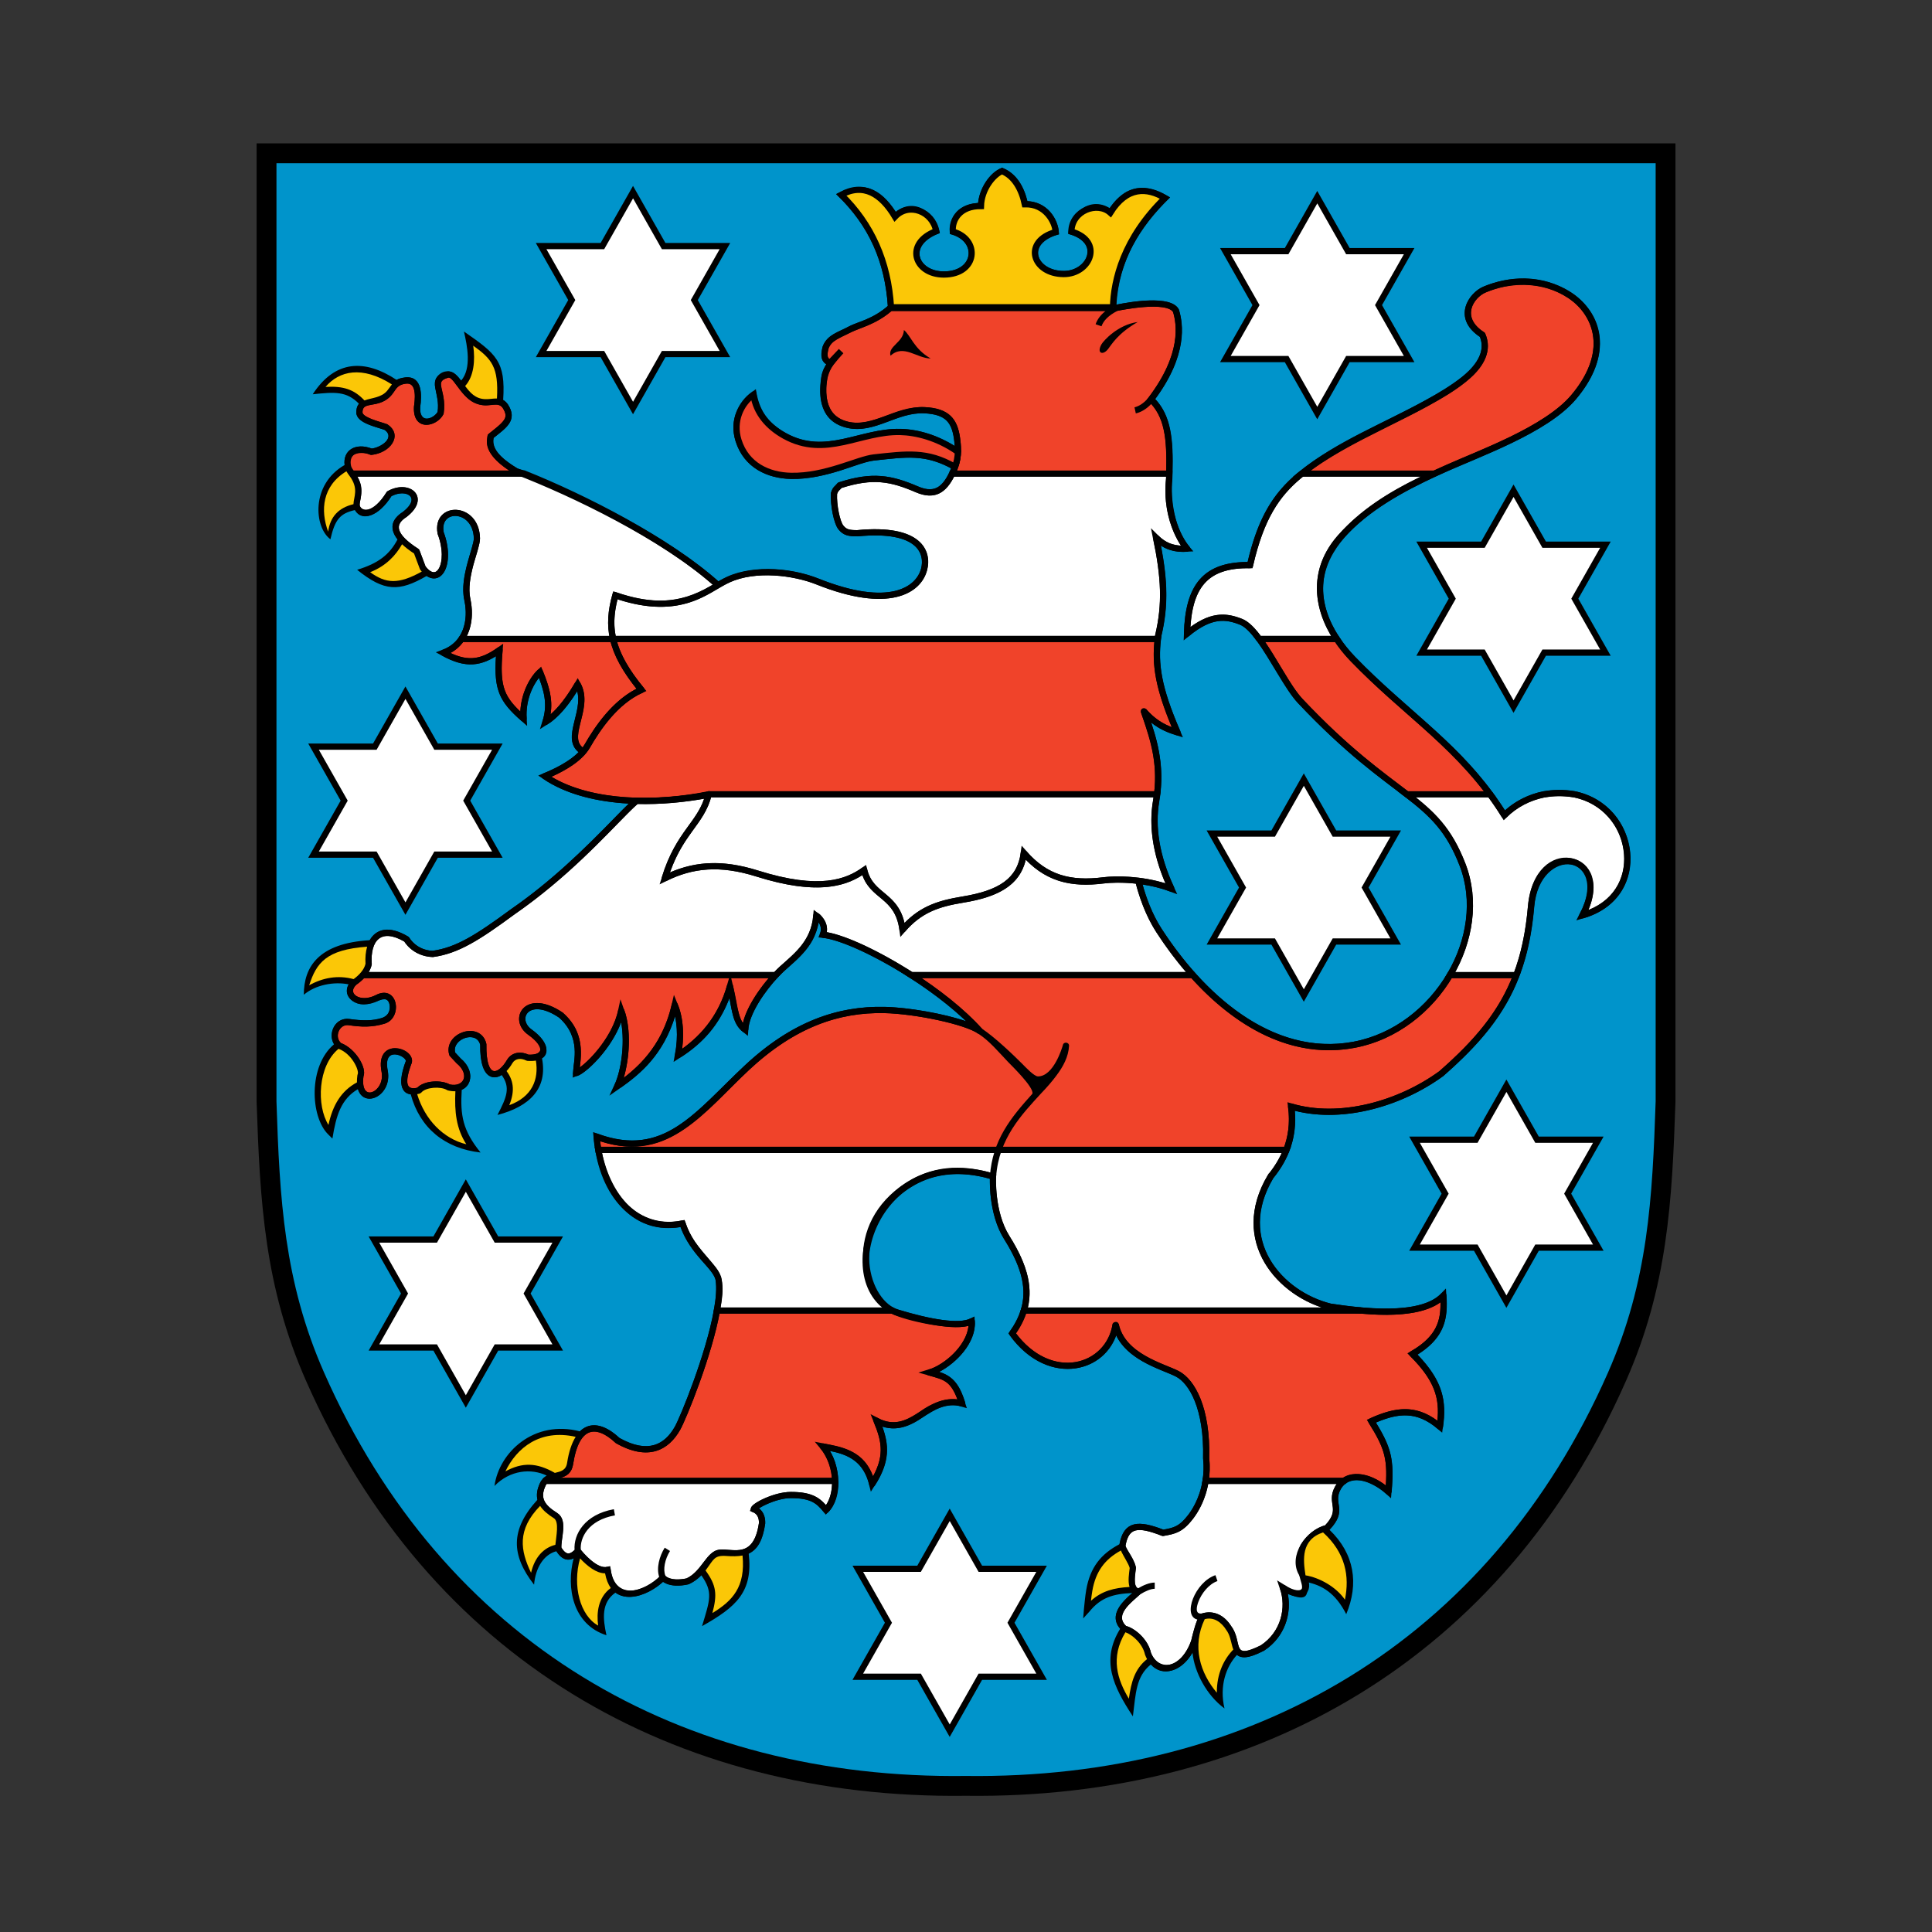 <svg width="256" height="256" viewBox="0 0 256 256" fill="none" xmlns="http://www.w3.org/2000/svg">
<rect x="0" y="0" width="256" height="256" fill="#333333" stroke="none"/>
<path d="M127.975 237.951C89.277 238.45 56.776 219.789 40.538 182.936C35.037 170.452 34.447 159.216 34.001 145.982L34 19H222.007V145.982C221.56 159.214 220.97 170.452 215.469 182.936C199.234 219.779 166.66 238.438 127.975 237.951H127.975Z" fill="black"/>
<path d="M219.383 145.916L219.382 21.629H36.633V145.941C37.055 158.786 37.605 169.763 42.943 181.877C58.723 217.687 90.226 235.809 127.96 235.322C165.695 235.809 197.286 217.687 213.066 181.877C218.413 169.741 218.947 158.779 219.383 145.916Z" fill="#0094CB"/>
<path d="M46.658 62.76C46.658 62.76 46.23 62.27 46.149 61.965C45.664 60.154 47.025 58.99 49.209 59.865C51.452 59.624 52.777 57.682 51.151 56.597C50.194 56.232 47.85 55.772 47.628 54.776C47.508 52.847 49.366 53.561 50.791 52.727C52.358 51.809 51.755 50.664 53.757 50.423C55.445 50.242 55.519 52.144 55.264 53.934C55.103 56.865 57.748 55.936 58.383 54.721C58.833 51.69 56.784 50.304 59.315 49.643C60.369 49.367 61.317 52.174 62.958 52.971C64.821 53.876 65.985 52.489 66.948 53.814C68.079 55.565 66.948 56.238 65.013 57.81C64.971 58.379 64.195 59.899 68.372 62.441C68.743 62.585 69.509 62.763 69.509 62.763H46.66L46.658 62.76ZM93.884 105.256C86.845 106.668 77.798 106.658 72.183 102.854C74.181 102.036 76.749 100.7 77.814 98.857C79.175 96.497 81.536 92.955 84.987 91.411C82.871 88.838 81.704 86.71 81.236 84.662H153.412C153.035 87.966 153.394 91.032 156.007 97.042C154.553 96.588 153.084 95.982 151.558 94.227C152.446 96.788 153.924 100.425 153.32 105.257H93.885L93.884 105.256ZM172.478 62.764C178.603 57.823 188.311 54.693 193.97 50.271C197.016 47.892 197.034 45.784 196.422 44.368C192.881 42.098 194.969 39.101 196.695 38.374C199.95 37.004 204.142 36.649 207.956 39.101C211.102 41.123 213.95 46.184 208.501 52.632C204.844 56.96 195.886 60.133 191.972 61.897C191.362 62.172 190.723 62.46 190.066 62.765L172.478 62.764ZM177.115 84.661C177.721 85.581 178.44 86.473 179.26 87.322C186.068 94.376 192.154 98.028 197.451 105.255H186.422C183.074 102.675 178.595 99.584 172.264 92.862C170.616 91.113 168.717 87.209 166.845 84.661H177.115ZM81.238 84.661C81.706 86.709 82.873 88.837 84.989 91.409C81.538 92.953 79.177 96.497 77.815 98.856C77.668 99.112 77.49 99.359 77.29 99.595C74.353 97.932 78.352 93.973 76.543 90.685C75.098 93.144 73.674 94.808 72.275 95.68C73.057 93.251 72.451 91.284 71.549 89.05C70.405 90.145 69.187 92.501 69.369 95.225C66.372 92.591 65.756 91.169 66.19 86.144C63.634 87.958 61.741 88.142 58.743 86.507C59.818 86.116 60.611 85.467 61.158 84.661L81.238 84.661ZM48.057 129.198H102.784C101.077 131.017 98.851 134.138 98.732 136.449C97.346 135.365 97.489 133.866 96.73 130.697C95.525 134.943 92.996 137.819 89.833 139.851C90.315 137.308 90.134 134.943 89.411 133.181C88.071 139.054 84.563 142.02 81.777 143.962C82.873 141.635 83.415 136.944 82.319 133.918C81.476 137.97 77.59 141.76 76.326 142.2C76.406 140.756 77.485 137.306 74.338 134.52C69.791 131.433 67.832 135.072 70.215 136.764C72.758 138.572 72.513 140.326 69.911 140.151C69.068 139.726 68.069 139.79 67.547 140.634C66.177 142.996 63.959 143.462 64.037 138.39C63.42 135.786 59.206 137.274 59.926 139.67L60.769 140.574C62.832 142.261 61.918 144.661 59.443 144.084C58.502 143.496 56.265 143.569 55.499 144.506C53.135 145.108 53.256 143.12 54.173 140.695C54.415 139.355 50.169 137.91 50.966 141.959C51.57 145.254 47.149 146.897 47.759 142.516C48.164 141.692 46.841 139.234 44.974 138.571C43.684 137.524 44.538 135.183 46.264 135.436C47.902 135.677 49.266 135.725 50.846 135.243C52.761 134.659 52.353 130.988 49.989 132.218C47.445 133.542 45.275 131.674 46.962 130.154C47.293 129.93 47.7 129.601 48.055 129.196L48.057 129.198ZM72.216 196.236C73.231 195.119 75.226 195.973 75.543 193.909C76.326 188.819 78.871 188.097 81.837 190.883C85.879 193.156 88.332 191.793 89.768 189.257C90.527 187.919 93.95 179.55 94.996 173.648H118.23C118.46 173.768 118.696 173.867 118.938 173.941C123.133 175.217 127.067 175.928 128.753 175.085C128.933 178.232 125.425 181.199 123.182 181.862C125.124 182.404 126.403 182.524 127.488 185.972C125.485 185.37 123.377 186.469 122.156 187.37C120.513 188.584 118.468 189.495 116.164 188.276C117.249 190.941 117.805 193.124 115.562 196.633C114.521 192.399 111.106 192.071 109.026 191.664C110.15 193.001 110.634 194.685 110.66 196.234H72.212M180.324 173.648C184.399 174.01 189.115 173.91 191.242 171.691C191.424 174.597 191.132 177.117 187.156 179.411C190.862 183.106 191.242 185.677 190.788 189.037C187.791 186.494 185.155 186.756 181.706 188.311C183.928 191.873 184.34 193.306 183.977 197.665C181.655 195.561 179.418 195.312 178.091 196.235H159.745C159.889 195.333 159.936 194.323 159.82 193.215C159.98 186.596 157.953 183.059 156.006 182.042C154.097 181.045 148.741 179.774 147.832 175.505C146.924 181.408 139.114 183.588 134.119 176.686C134.821 175.694 135.351 174.697 135.67 173.648L180.324 173.648ZM158.041 129.196C163.942 135.794 171.379 139.946 179.417 138.438C184.862 137.417 189.428 133.784 192.129 129.196H200.926C199.005 134.243 195.747 138.088 190.97 142.265C185.41 146.315 177.53 148.531 171.082 146.625C171.375 148.876 171.071 150.764 170.453 152.366H79.271C79.175 151.805 79.101 151.222 79.049 150.618C88.129 153.945 92.39 147.62 98.968 141.476C105.109 135.741 111.08 133.695 117.18 133.829C121.313 133.919 128.034 135.32 129.854 136.629C127.528 134.021 124.16 131.389 120.738 129.197L158.041 129.196ZM126.156 62.762C126.253 62.56 126.348 62.346 126.442 62.121C126.967 60.86 127.032 59.669 126.804 58.078C126.475 55.776 125.56 54.5 122.49 54.355C118.63 54.174 115.817 57.126 112.284 56.281C108.535 55.383 109.013 51.531 109.221 50.071C109.333 49.288 109.663 48.692 110.073 48.121C110.073 48.121 109.795 47.965 109.69 47.912C109.117 47.582 109.186 46.869 109.395 46.032C109.916 44.676 111.218 44.406 112.605 43.653C113.711 43.052 115.829 42.699 117.972 40.796L147.917 40.794C147.917 40.794 154.82 39.281 155.817 41.188C156.343 42.916 156.998 47.001 152.515 52.911C154.707 55.056 155.061 57.989 154.93 62.764" fill="#F0432A"/>
<path d="M72.216 196.236C73.231 195.119 75.226 195.973 75.543 193.909C76.326 188.819 78.871 188.097 81.837 190.883C85.879 193.156 88.332 191.793 89.768 189.257C90.527 187.919 93.95 179.55 94.996 173.648H118.23C118.46 173.768 118.696 173.867 118.938 173.941C123.133 175.217 127.067 175.928 128.753 175.085C128.933 178.232 125.425 181.199 123.182 181.862C125.124 182.404 126.403 182.524 127.488 185.972C125.485 185.37 123.377 186.469 122.156 187.37C120.513 188.584 118.468 189.495 116.164 188.276C117.249 190.941 117.805 193.124 115.562 196.633C114.521 192.399 111.106 192.071 109.026 191.664C110.15 193.001 110.634 194.685 110.66 196.234H72.212M126.156 62.762C126.253 62.56 126.348 62.346 126.442 62.121C126.967 60.86 127.032 59.669 126.804 58.078C126.475 55.776 125.56 54.5 122.49 54.355C118.63 54.174 115.817 57.126 112.284 56.281C108.535 55.383 109.013 51.531 109.221 50.071C109.333 49.288 109.663 48.692 110.073 48.121C110.073 48.121 109.795 47.965 109.69 47.912C109.117 47.582 109.186 46.869 109.395 46.032C109.916 44.676 111.218 44.406 112.605 43.653C113.711 43.052 115.829 42.699 117.972 40.796L147.917 40.794C147.917 40.794 154.82 39.281 155.817 41.188C156.343 42.916 156.998 47.001 152.515 52.911C154.707 55.056 155.061 57.989 154.93 62.764M46.658 62.76C46.658 62.76 46.23 62.27 46.149 61.965C45.664 60.154 47.025 58.99 49.209 59.865C51.452 59.624 52.777 57.682 51.151 56.597C50.194 56.232 47.85 55.772 47.628 54.776C47.508 52.847 49.366 53.561 50.791 52.727C52.358 51.809 51.755 50.664 53.757 50.423C55.445 50.242 55.519 52.144 55.264 53.934C55.103 56.865 57.748 55.936 58.383 54.721C58.833 51.69 56.784 50.304 59.315 49.643C60.369 49.367 61.317 52.174 62.958 52.971C64.821 53.876 65.985 52.489 66.948 53.814C68.079 55.565 66.948 56.238 65.013 57.81C64.971 58.379 64.195 59.899 68.372 62.441C68.743 62.585 69.509 62.763 69.509 62.763H46.66L46.658 62.76ZM93.884 105.256C86.845 106.668 77.798 106.658 72.183 102.854C74.181 102.036 76.749 100.7 77.814 98.857C79.175 96.497 81.536 92.955 84.987 91.411C82.871 88.838 81.704 86.71 81.236 84.662H153.412C153.035 87.966 153.394 91.032 156.007 97.042C154.553 96.588 153.084 95.982 151.558 94.227C152.446 96.788 153.924 100.425 153.32 105.257H93.885L93.884 105.256ZM172.478 62.764C178.603 57.823 188.311 54.693 193.97 50.271C197.016 47.892 197.034 45.784 196.422 44.368C192.881 42.098 194.969 39.101 196.695 38.374C199.95 37.004 204.142 36.649 207.956 39.101C211.102 41.123 213.95 46.184 208.501 52.632C204.844 56.96 195.886 60.133 191.972 61.897C191.362 62.172 190.723 62.46 190.066 62.765L172.478 62.764ZM177.115 84.661C177.721 85.581 178.44 86.473 179.26 87.322C186.068 94.376 192.154 98.028 197.451 105.255H186.422C183.074 102.675 178.595 99.584 172.264 92.862C170.616 91.113 168.717 87.209 166.845 84.661H177.115ZM81.238 84.661C81.706 86.709 82.873 88.837 84.989 91.409C81.538 92.953 79.177 96.497 77.815 98.856C77.668 99.112 77.49 99.359 77.29 99.595C74.353 97.932 78.352 93.973 76.543 90.685C75.098 93.144 73.674 94.808 72.275 95.68C73.057 93.251 72.451 91.284 71.549 89.05C70.405 90.145 69.187 92.501 69.369 95.225C66.372 92.591 65.756 91.169 66.19 86.144C63.634 87.958 61.741 88.142 58.743 86.507C59.818 86.116 60.611 85.467 61.158 84.661L81.238 84.661ZM48.057 129.198H102.784C101.077 131.017 98.851 134.138 98.732 136.449C97.346 135.365 97.489 133.866 96.73 130.697C95.525 134.943 92.996 137.819 89.833 139.851C90.315 137.308 90.134 134.943 89.411 133.181C88.071 139.054 84.563 142.02 81.777 143.962C82.873 141.635 83.415 136.944 82.319 133.918C81.476 137.97 77.59 141.76 76.326 142.2C76.406 140.756 77.485 137.306 74.338 134.52C69.791 131.433 67.832 135.072 70.215 136.764C72.758 138.572 72.513 140.326 69.911 140.151C69.068 139.726 68.069 139.79 67.547 140.634C66.177 142.996 63.959 143.462 64.037 138.39C63.42 135.786 59.206 137.274 59.926 139.67L60.769 140.574C62.832 142.261 61.918 144.661 59.443 144.084C58.502 143.496 56.265 143.569 55.499 144.506C53.135 145.108 53.256 143.12 54.173 140.695C54.415 139.355 50.169 137.91 50.966 141.959C51.57 145.254 47.149 146.897 47.759 142.516C48.164 141.692 46.841 139.234 44.974 138.571C43.684 137.524 44.538 135.183 46.264 135.436C47.902 135.677 49.266 135.725 50.846 135.243C52.761 134.659 52.353 130.988 49.989 132.218C47.445 133.542 45.275 131.674 46.962 130.154C47.293 129.93 47.7 129.601 48.055 129.196L48.057 129.198ZM180.324 173.648C184.399 174.01 189.115 173.91 191.242 171.691C191.424 174.597 191.132 177.117 187.156 179.411C190.862 183.106 191.242 185.677 190.788 189.037C187.791 186.494 185.155 186.756 181.706 188.311C183.928 191.873 184.34 193.306 183.977 197.665C181.655 195.561 179.418 195.312 178.091 196.235H159.745C159.889 195.333 159.936 194.323 159.82 193.215C159.98 186.596 157.953 183.059 156.006 182.042C154.097 181.045 148.741 179.774 147.832 175.505C146.924 181.408 139.114 183.588 134.119 176.686C134.821 175.694 135.351 174.697 135.67 173.648L180.324 173.648ZM158.041 129.196C163.942 135.794 171.379 139.946 179.417 138.438C184.862 137.417 189.428 133.784 192.129 129.196H200.926C199.005 134.243 195.747 138.088 190.97 142.265C185.41 146.315 177.53 148.531 171.082 146.625C171.375 148.876 171.071 150.764 170.453 152.366H79.271C79.175 151.805 79.101 151.222 79.049 150.618C88.129 153.945 92.39 147.62 98.968 141.476C105.109 135.741 111.08 133.695 117.18 133.829C121.313 133.919 128.034 135.32 129.854 136.629C127.528 134.021 124.16 131.389 120.738 129.197L158.041 129.196Z" stroke="black" stroke-width="0.822"/>
<path d="M93.891 105.304C92.892 109.209 89.986 110.208 88.079 116.382C91.711 114.565 95.434 114.202 100.337 115.747C108.612 118.352 112.251 116.906 114.506 115.293C115.414 119.016 118.955 118.381 119.59 123.192C121.86 120.559 124.224 119.743 127.583 119.196C132.499 118.395 135.179 116.739 135.665 113.021C138.571 116.381 141.84 117.199 146.2 116.652C147.262 116.518 148.952 116.479 150.833 116.708C150.932 117.114 151.047 117.517 151.164 117.919C151.544 119.189 152.108 120.716 152.921 122.21C153.118 122.572 153.328 122.93 153.556 123.283C154.792 125.192 156.139 127.003 157.58 128.668L158.043 129.193H120.738L119.904 128.667C115.58 125.994 111.293 124.081 109.03 123.856C109.633 122.349 108.174 121.312 108.174 121.312C107.877 125.078 105.144 126.99 103.583 128.409L103.581 128.408L103.301 128.671C103.137 128.83 102.965 129.006 102.785 129.197H48.058C48.202 129.033 48.336 128.856 48.454 128.671C48.639 128.379 48.78 128.063 48.847 127.729C48.616 124.478 50.294 122.326 53.875 124.462C53.875 124.462 54.9 126.322 57.324 126.404C60.583 125.961 63.315 124.218 67.916 120.834C75.013 115.931 79.864 110.522 82.763 107.606C83.377 106.988 83.903 106.482 84.346 106.117C87.54 106.208 90.776 105.894 93.668 105.346M166.846 84.662C166.035 83.557 165.229 82.706 164.452 82.398C162.456 81.604 160.444 81.351 157.279 83.965C157.461 77.699 159.684 74.78 165.635 74.883C167.088 68.526 169.222 65.52 171.989 63.167C172.148 63.031 172.311 62.897 172.476 62.764H190.064C185.965 64.663 181.101 67.213 177.57 71.235C173.942 75.368 174.26 80.328 177.113 84.662H166.845L166.846 84.662ZM193.788 114.573C191.983 109.905 189.767 107.838 186.421 105.259H197.45C198.089 106.128 198.713 107.049 199.327 108.033C200.766 106.594 202.63 105.649 204.587 105.259C205.749 105.075 207.01 104.989 208.643 105.259C210.744 105.694 212.685 106.836 214.037 108.76C216.681 112.52 216.49 119.295 209.679 121.292C214.034 112.974 203.685 110.939 202.868 120.111C202.566 123.612 201.928 126.57 200.926 129.201L192.13 129.2C194.768 124.72 195.628 119.329 193.789 114.574L193.788 114.573ZM61.156 84.662C62.137 83.22 62.326 81.277 61.92 79.421C61.285 76.517 63.217 72.552 63.193 71.343C63.102 66.982 57.697 66.936 58.38 70.614C59.924 74.701 58.064 77.945 56.018 75.246L55.201 73.066C52.238 71.164 51.531 69.485 53.633 68.163C56.539 65.92 54.055 64.052 51.571 65.438C49.806 68.28 47.892 68.51 47.325 67.259C46.997 66.536 47.821 65.68 47.264 63.919C47.121 63.466 46.656 62.762 46.656 62.762H69.498C77.32 65.887 88.612 71.619 95.137 77.545C92.539 79.083 88.861 81.397 81.537 78.879C80.969 80.932 80.802 82.763 81.237 84.663H61.156V84.662ZM110.664 196.238C110.69 197.846 110.22 199.308 109.452 200.085C108.473 198.881 107.602 198.096 104.783 198.099C102.728 198.101 100.03 199.487 99.876 199.965C100.673 200.266 101.007 200.989 100.975 201.847C100.131 207.719 96.188 205.115 94.861 205.9C93.591 206.652 93.22 208.563 91.097 209.542C88.626 210.084 87.829 209.046 87.829 209.046C85.668 211.267 81.172 212.86 80.511 208.021C79.27 208.316 77.717 206.941 76.567 205.537C75.964 206.139 74.995 206.944 73.976 205.175C73.897 203.772 74.8 201.576 73.602 200.823C71.853 199.724 71.023 198.608 71.913 196.7C71.999 196.516 72.101 196.365 72.216 196.239H110.664V196.238ZM178.094 196.238C177.759 196.47 177.482 196.777 177.277 197.147C176.077 199.303 178.258 199.939 175.806 202.482C173.346 203.05 171.101 206.314 172.535 208.566C173.808 210.564 172.718 212.108 169.994 210.382C170.902 213.016 170.176 216.467 167.269 218.374C162.729 220.644 164.272 217.648 162.82 215.74C161.367 213.378 159.369 214.196 159.369 214.196C158.966 214.524 158.398 216.819 158.243 217.484C156.834 221.524 153.293 222.21 152.105 219.1C151.757 217.424 150.04 216.031 149.017 215.83C146.869 213.925 149.789 211.907 150.833 210.926C149.713 210.61 149.925 209.291 150.106 207.747C149.823 206.409 148.558 205.207 148.744 204.659C149.252 201.966 150.78 201.815 154.102 203.115C155.646 202.843 156.464 202.661 157.734 201.027C158.152 200.49 159.341 198.805 159.749 196.236H178.095L178.094 196.238ZM168.361 155.89C163.274 164.428 169.632 171.512 176.261 173.146C177.424 173.322 178.833 173.517 180.328 173.65H135.674C136.481 170.994 135.934 168.01 133.396 163.973C131.297 160.638 131.579 155.891 131.579 155.891C129.114 155.168 125.071 154.367 121.045 156.618C112.258 161.528 114.012 171.421 118.235 173.65H94.998C95.282 172.046 95.391 170.625 95.224 169.576C94.942 167.812 91.76 166.103 90.437 162.123C85.213 163.198 80.504 159.567 79.277 152.367L170.459 152.367C169.93 153.736 169.172 154.895 168.362 155.89L168.361 155.89ZM93.667 105.35L93.885 105.257L153.32 105.257C153.285 105.541 153.241 105.829 153.191 106.121H153.19C152.599 109.552 153.191 113.479 155.189 117.747C151.829 116.477 148.056 116.422 146.198 116.655C141.839 117.202 138.571 116.385 135.664 113.024C135.177 116.743 132.498 118.399 127.581 119.2C124.222 119.747 121.859 120.561 119.589 123.195C118.954 118.383 115.412 119.018 114.505 115.296C112.25 116.909 108.612 118.356 100.336 115.75C95.434 114.206 91.71 114.57 88.077 116.385C89.986 110.209 92.89 109.21 93.889 105.307M81.234 84.661C80.8 82.762 80.967 80.93 81.535 78.877C90.253 81.874 93.805 78.025 96.519 76.788C100.106 75.153 105.215 75.819 108.324 77.06C117.769 80.829 121.718 78.241 122.445 75.426C122.998 73.286 121.991 69.841 113.592 70.658C112.502 70.658 111.957 70.567 111.41 69.884C110.884 69.225 110.413 66.889 110.504 65.39C110.705 64.722 110.958 64.695 111.276 64.3C115.636 62.893 118.068 63.373 121.492 64.843C123.764 65.819 125.079 65.007 126.157 62.762H154.936L154.914 63.438C154.308 69.278 157.276 72.702 157.276 72.702C155.823 72.793 154.461 72.521 153.189 71.249C154.28 76.517 154.46 80.059 153.462 84.236L153.409 84.662H81.234L81.234 84.661Z" fill="white"/>
<path d="M93.891 105.304C92.892 109.209 89.986 110.208 88.079 116.382C91.711 114.565 95.434 114.202 100.337 115.747C108.612 118.352 112.251 116.906 114.506 115.293C115.414 119.016 118.955 118.381 119.59 123.192C121.86 120.559 124.224 119.743 127.583 119.196C132.499 118.395 135.179 116.739 135.665 113.021C138.571 116.381 141.84 117.199 146.2 116.652C147.262 116.518 148.952 116.479 150.833 116.708C150.932 117.114 151.047 117.517 151.164 117.919C151.544 119.189 152.108 120.716 152.921 122.21C153.118 122.572 153.328 122.93 153.556 123.283C154.792 125.192 156.139 127.003 157.58 128.668L158.043 129.193H120.738L119.904 128.667C115.58 125.994 111.293 124.081 109.03 123.856C109.633 122.349 108.174 121.312 108.174 121.312C107.877 125.078 105.144 126.99 103.583 128.409L103.581 128.408L103.301 128.671C103.137 128.83 102.965 129.006 102.785 129.197H48.058C48.202 129.033 48.336 128.856 48.454 128.671C48.639 128.379 48.78 128.063 48.847 127.729C48.616 124.478 50.294 122.326 53.875 124.462C53.875 124.462 54.9 126.322 57.324 126.404C60.583 125.961 63.315 124.218 67.916 120.834C75.013 115.931 79.864 110.522 82.763 107.606C83.377 106.988 83.903 106.482 84.346 106.117C87.54 106.208 90.776 105.894 93.668 105.346M93.667 105.35L93.885 105.257L153.32 105.257C153.285 105.541 153.241 105.829 153.191 106.121H153.19C152.599 109.552 153.191 113.479 155.189 117.747C151.829 116.477 148.056 116.422 146.198 116.655C141.839 117.202 138.571 116.385 135.664 113.024C135.177 116.743 132.498 118.399 127.581 119.2C124.222 119.747 121.859 120.561 119.589 123.195C118.954 118.383 115.412 119.018 114.505 115.296C112.25 116.909 108.612 118.356 100.336 115.75C95.434 114.206 91.71 114.57 88.077 116.385C89.986 110.209 92.89 109.21 93.889 105.307M166.846 84.662C166.035 83.557 165.229 82.706 164.452 82.398C162.456 81.604 160.444 81.351 157.279 83.965C157.461 77.699 159.684 74.78 165.635 74.883C167.088 68.526 169.222 65.52 171.989 63.167C172.148 63.031 172.311 62.897 172.476 62.764H190.064C185.965 64.663 181.101 67.213 177.57 71.235C173.942 75.368 174.26 80.328 177.113 84.662H166.845L166.846 84.662ZM193.788 114.573C191.983 109.905 189.767 107.838 186.421 105.259H197.45C198.089 106.128 198.713 107.049 199.327 108.033C200.766 106.594 202.63 105.649 204.587 105.259C205.749 105.075 207.01 104.989 208.643 105.259C210.744 105.694 212.685 106.836 214.037 108.76C216.681 112.52 216.49 119.295 209.679 121.292C214.034 112.974 203.685 110.939 202.868 120.111C202.566 123.612 201.928 126.57 200.926 129.201L192.13 129.2C194.768 124.72 195.628 119.329 193.789 114.574L193.788 114.573ZM61.156 84.662C62.137 83.22 62.326 81.277 61.92 79.421C61.285 76.517 63.217 72.552 63.193 71.343C63.102 66.982 57.697 66.936 58.38 70.614C59.924 74.701 58.064 77.945 56.018 75.246L55.201 73.066C52.238 71.164 51.531 69.485 53.633 68.163C56.539 65.92 54.055 64.052 51.571 65.438C49.806 68.28 47.892 68.51 47.325 67.259C46.997 66.536 47.821 65.68 47.264 63.919C47.121 63.466 46.656 62.762 46.656 62.762H69.498C77.32 65.887 88.612 71.619 95.137 77.545C92.539 79.083 88.861 81.397 81.537 78.879C80.969 80.932 80.802 82.763 81.237 84.663H61.156V84.662ZM110.664 196.238C110.69 197.846 110.22 199.308 109.452 200.085C108.473 198.881 107.602 198.096 104.783 198.099C102.728 198.101 100.03 199.487 99.876 199.965C100.673 200.266 101.007 200.989 100.975 201.847C100.131 207.719 96.188 205.115 94.861 205.9C93.591 206.652 93.22 208.563 91.097 209.542C88.626 210.084 87.829 209.046 87.829 209.046C85.668 211.267 81.172 212.86 80.511 208.021C79.27 208.316 77.717 206.941 76.567 205.537C75.964 206.139 74.995 206.944 73.976 205.175C73.897 203.772 74.8 201.576 73.602 200.823C71.853 199.724 71.023 198.608 71.913 196.7C71.999 196.516 72.101 196.365 72.216 196.239H110.664V196.238ZM178.094 196.238C177.759 196.47 177.482 196.777 177.277 197.147C176.077 199.303 178.258 199.939 175.806 202.482C173.346 203.05 171.101 206.314 172.535 208.566C173.808 210.564 172.718 212.108 169.994 210.382C170.902 213.016 170.176 216.467 167.269 218.374C162.729 220.644 164.272 217.648 162.82 215.74C161.367 213.378 159.369 214.196 159.369 214.196C158.966 214.524 158.398 216.819 158.243 217.484C156.834 221.524 153.293 222.21 152.105 219.1C151.757 217.424 150.04 216.031 149.017 215.83C146.869 213.925 149.789 211.907 150.833 210.926C149.713 210.61 149.925 209.291 150.106 207.747C149.823 206.409 148.558 205.207 148.744 204.659C149.252 201.966 150.78 201.815 154.102 203.115C155.646 202.843 156.464 202.661 157.734 201.027C158.152 200.49 159.341 198.805 159.749 196.236H178.095L178.094 196.238ZM168.361 155.89C163.274 164.428 169.632 171.512 176.261 173.146C177.424 173.322 178.833 173.517 180.328 173.65H135.674C136.481 170.994 135.934 168.01 133.396 163.973C131.297 160.638 131.579 155.891 131.579 155.891C129.114 155.168 125.071 154.367 121.045 156.618C112.258 161.528 114.012 171.421 118.235 173.65H94.998C95.282 172.046 95.391 170.625 95.224 169.576C94.942 167.812 91.76 166.103 90.437 162.123C85.213 163.198 80.504 159.567 79.277 152.367L170.459 152.367C169.93 153.736 169.172 154.895 168.362 155.89L168.361 155.89ZM81.234 84.661C80.8 82.762 80.967 80.93 81.535 78.877C90.253 81.874 93.805 78.025 96.519 76.788C100.106 75.153 105.215 75.819 108.324 77.06C117.769 80.829 121.718 78.241 122.445 75.426C122.998 73.286 121.991 69.841 113.592 70.658C112.502 70.658 111.957 70.567 111.41 69.884C110.884 69.225 110.413 66.889 110.504 65.39C110.705 64.722 110.958 64.695 111.276 64.3C115.636 62.893 118.068 63.373 121.492 64.843C123.764 65.819 125.079 65.007 126.157 62.762H154.936L154.914 63.438C154.308 69.278 157.276 72.702 157.276 72.702C155.823 72.793 154.461 72.521 153.189 71.249C154.28 76.517 154.46 80.059 153.462 84.236L153.409 84.662H81.234L81.234 84.661Z" stroke="black" stroke-width="0.822"/>
<path d="M172.182 208.817C172.027 208.128 171.616 205.834 172.453 204.526C173.202 203.361 174.389 202.428 175.592 202.107C177.716 199.844 175.672 199.184 176.919 196.943C178.389 194.301 181.684 195.321 183.631 196.831C183.868 193.18 183.396 191.791 181.362 188.53C181.362 188.53 181.188 188.157 181.542 187.934C184.85 186.443 187.54 186.081 190.469 188.253C190.749 185.366 190.203 183.03 186.869 179.703C186.869 179.703 186.52 179.346 186.954 179.052C190.362 177.087 190.92 175.002 190.872 172.562C187.449 175.047 180.344 174.177 176.182 173.548C169.409 171.878 162.719 164.553 168.007 155.677C170.192 152.983 171.125 150.116 170.677 146.678C170.677 146.678 170.655 146.157 171.204 146.229C177.49 148.088 185.23 145.933 190.719 141.942C198.203 135.39 201.623 129.818 202.461 120.07C203.33 110.308 213.801 112.63 210.474 120.578C217.962 117.611 216.054 107.247 208.604 105.667C207.334 105.451 206.019 105.413 204.632 105.667C202.764 106.047 200.991 106.952 199.623 108.32C199.24 108.562 198.98 108.246 198.98 108.246C193.525 99.501 185.921 94.812 178.966 87.609C174.552 83.036 172.423 76.474 177.264 70.96C183.296 64.089 192.273 61.698 200.154 57.852C203.336 56.3 206.419 54.456 208.188 52.364C216.393 42.654 205.973 34.915 196.857 38.754C195.245 39.433 193.548 42.032 196.648 44.02L196.804 44.203C198.713 48.62 192.355 52.065 189.287 53.755C183.643 56.865 177.182 59.296 172.26 63.481C169.57 65.769 167.476 68.691 166.04 74.973C166.04 74.973 166.051 75.276 165.63 75.294C160.252 75.2 158.091 77.605 157.736 83.085C160.631 80.968 162.639 81.228 164.607 82.012C167.36 83.107 170.277 90.148 172.567 92.58C175.719 95.925 178.409 98.368 180.728 100.294C183.053 102.226 185.005 103.641 186.676 104.928C190.054 107.531 192.333 109.654 194.176 114.42C196.06 119.291 195.188 124.78 192.534 129.331C189.787 134.042 185.106 137.794 179.497 138.845C168.165 140.971 158.794 132.128 153.21 123.511C151.767 121.266 150.943 118.784 150.504 117.089C148.776 116.901 147.235 116.942 146.253 117.065C142.071 117.59 138.803 116.884 135.924 113.918C135.115 117.327 132.257 118.858 127.652 119.609C124.341 120.148 122.088 120.936 119.907 123.466C119.381 123.801 119.184 123.25 119.184 123.25C118.604 118.867 115.426 119.263 114.271 115.954C111.859 117.505 108.047 118.608 100.214 116.142C95.404 114.628 91.793 114.989 88.264 116.753C87.617 116.877 87.685 116.262 87.685 116.262C88.657 113.114 89.888 111.279 90.991 109.751C91.904 108.487 92.798 107.332 93.304 105.834C90.558 106.326 87.516 106.608 84.493 106.534C83.899 107.042 83.148 107.798 82.22 108.752C77.828 113.263 73.375 117.566 68.163 121.167C63.572 124.544 60.759 126.356 57.382 126.814C55.827 126.768 54.381 126.016 53.577 124.766C50.47 122.959 49.044 124.654 49.26 127.701L49.253 127.811C49.033 128.915 48.12 129.866 47.222 130.48C45.878 131.719 47.849 132.868 49.801 131.852C52.698 130.346 53.46 134.88 50.97 135.639C49.307 136.147 47.874 136.091 46.206 135.846C44.999 135.669 44.232 137.358 45.187 138.21C47.064 138.926 48.637 141.443 48.164 142.63C47.682 146.304 51.042 144.65 50.563 142.038C49.656 137.43 54.959 138.68 54.583 140.767C54.207 141.782 53.063 144.632 55.279 144.133C56.258 143.119 58.541 143.09 59.6 143.693C61.387 144.07 62.374 142.417 60.489 140.875L59.626 139.953L59.532 139.789C58.653 136.859 63.695 135.141 64.442 138.296L64.453 138.398C64.379 143.109 66.07 142.358 67.194 140.422C67.851 139.359 69.074 139.304 70.018 139.745C71.697 139.828 72.54 138.924 69.977 137.103C67.178 135.115 69.53 130.758 74.571 134.179C76.96 136.289 77.2 138.641 76.827 141.444C78.34 140.355 81.216 137.193 81.914 133.835C81.949 133.639 82.479 133.407 82.708 133.779C83.665 136.422 83.421 140.238 82.646 142.819C85.144 140.905 87.872 138.07 89.006 133.091C89.006 132.812 89.633 132.613 89.792 133.026C90.459 134.65 90.678 136.732 90.389 138.975C93.112 137.028 95.258 134.365 96.33 130.586C96.389 130.361 97.018 130.129 97.129 130.602C97.415 131.794 97.713 134.531 98.441 135.561C99.002 133.074 101.398 129.833 103.299 128.105C105.491 126.113 107.493 124.613 107.76 121.284C107.784 121.02 108.182 120.689 108.676 121.203C109.273 121.825 109.711 122.627 109.556 123.518C112.147 123.968 116.562 126.046 120.843 128.775C124.326 130.993 127.777 133.678 130.164 136.356L129.614 136.967C127.904 135.736 121.297 134.334 117.174 134.244C111.19 134.113 105.322 136.111 99.253 141.78C93.549 147.108 88.636 154.201 79.526 151.222C80.158 156.677 83.609 163.106 90.348 161.719C90.348 161.719 90.724 161.628 90.824 161.993C91.71 164.656 93.298 165.918 94.868 167.978C96.149 169.659 95.748 171.768 95.401 173.722C94.346 179.67 90.907 188.083 90.126 189.461C88.58 192.189 85.877 193.632 81.631 191.244C78.886 188.682 76.694 189.131 75.948 193.974C75.543 196.604 73.017 195.306 72.285 196.872C71.528 198.495 72.137 199.416 73.82 200.472C75.263 201.379 74.352 203.684 74.382 205.053C75.076 206.2 75.605 205.884 76.132 205.38C75.98 203.337 77.448 200.672 81.34 199.98L81.485 200.794C77.931 201.426 76.818 203.787 76.961 205.368C78.137 206.778 79.483 207.839 80.413 207.618C80.413 207.618 80.853 207.537 80.918 207.964C81.434 211.747 84.856 211.28 87.358 208.987C86.94 207.794 87.373 206.207 88.079 205.076L88.781 205.514C88.102 206.601 87.82 207.972 88.177 208.815C88.809 209.44 90.256 209.298 90.962 209.146C93.006 208.181 93.622 205.446 95.441 205.329C96.308 205.273 97.168 205.498 98.038 205.373C99.061 205.226 100.154 204.602 100.56 201.811C100.582 201.083 100.304 200.571 99.728 200.353C99.534 200.351 99.436 200.052 99.48 199.838C99.731 199.067 102.722 197.689 104.78 197.687C107.431 197.687 108.497 198.367 109.446 199.44C110.887 197.334 110.275 193.796 108.711 191.935C108.544 191.771 108.643 191.241 109.107 191.263C112.037 191.837 114.475 192.367 115.685 195.624C117.271 192.728 116.753 190.821 115.782 188.437C115.599 187.995 115.963 187.664 116.358 187.916C120.515 190.115 122.447 184.886 126.862 185.426C125.977 183.056 125.197 182.858 123.07 182.266C122.785 182.313 122.685 181.671 123.064 181.471C125.08 180.875 128.073 178.352 128.328 175.686C126.036 176.295 119.964 175.037 118.035 174.019C109.611 169.573 115.953 150.88 131.689 155.496L131.985 155.917C131.985 155.917 131.918 157.073 132.104 158.634C132.293 160.211 132.736 162.162 133.739 163.756C136.537 168.205 137.631 172.257 134.624 176.682C139.471 183.094 146.596 180.803 147.42 175.446C147.428 175.209 148.056 174.945 148.233 175.423C148.651 177.389 150.098 178.694 151.748 179.646C153.433 180.619 155.242 181.183 156.194 181.679C158.356 182.809 160.386 186.555 160.23 193.202C160.52 196.019 159.808 199.025 158.053 201.283C156.696 203.028 155.767 203.243 154.167 203.525L153.944 203.503C150.63 202.205 149.566 202.496 149.136 204.817C149.268 205.486 150.266 206.54 150.504 207.664L150.51 207.798C150.437 208.418 150.086 210.058 150.789 210.467C151.489 210.051 152.308 209.698 153.007 209.698V210.522H153.012C152.508 210.522 151.79 210.82 151.085 211.256C150.052 212.215 147.591 213.91 149.215 215.451C150.389 215.754 152.118 217.213 152.502 218.981C153.445 221.385 156.446 221.349 157.845 217.368C157.946 216.937 158.272 215.513 158.662 214.6C156.644 214.133 158.329 209.641 161.053 208.717L161.319 209.501C160.193 209.882 159.195 211.132 158.781 212.275C158.578 212.836 158.284 213.933 159.265 213.793C159.331 213.77 159.456 213.73 159.629 213.698C161.124 213.415 162.373 214.231 163.163 215.505C164.706 217.557 163.046 220.017 167.065 218.014C169.776 216.222 170.458 212.989 169.606 210.515C169.528 210.317 169.826 209.986 170.218 210.032C170.955 210.473 171.807 211.239 172.436 210.608C172.707 210.337 172.339 209.51 172.18 208.816L172.182 208.817ZM77.205 99.04C77.298 98.912 77.382 98.783 77.459 98.651C78.76 96.395 81.022 92.966 84.34 91.265C80.492 86.443 79.952 83.068 81.141 78.768C81.141 78.768 81.222 78.291 81.674 78.488C86.288 80.074 89.943 80.061 94.057 77.701L94.442 77.477C87.587 71.451 75.876 65.776 68.221 62.825C66.777 61.953 64.417 60.365 64.517 58.392C64.53 58.126 64.587 57.921 64.597 57.776L64.749 57.486C65.326 57.018 66.377 56.266 66.782 55.649C67.049 55.242 67.102 54.822 66.611 54.053C66.062 53.298 65.002 53.744 64.21 53.706C61.3 53.571 60.198 49.834 59.416 50.038C57.834 50.453 58.557 51.337 58.768 52.674C58.862 53.27 58.909 53.968 58.789 54.778L58.747 54.909C57.844 56.637 54.67 57.19 54.85 53.889C54.968 53.061 55.317 50.669 53.801 50.832C51.834 51.069 52.565 52.924 49.763 53.53C48.981 53.699 47.983 53.605 48.037 54.71C48.257 55.406 50.738 55.996 51.297 56.21C53.611 57.74 51.467 60.036 49.251 60.274L49.053 60.247C47.509 59.629 45.514 60.309 46.699 62.177C47.594 63.587 48.139 64.114 47.787 66.049C47.74 66.304 47.588 66.837 47.701 67.086C47.969 67.676 49.371 68.192 51.219 65.217L51.369 65.074C54.342 63.416 57.174 65.948 53.869 68.499C52.28 69.498 52.399 70.774 55.423 72.716L55.587 72.919L56.383 75.04C57.269 76.183 57.847 75.897 58.179 75.277C58.63 74.436 58.74 72.736 57.992 70.758C57.183 66.432 63.502 66.365 63.605 71.331C63.622 72.118 62.944 74.032 62.727 74.85C62.327 76.351 62.029 77.984 62.324 79.33C62.924 82.073 62.28 85.107 59.696 86.526C62.119 87.656 63.744 87.37 65.949 85.805C66.149 85.643 66.645 85.742 66.6 86.177C66.212 90.67 66.665 92.131 68.945 94.282C69.056 91.846 70.174 89.789 71.261 88.749C71.482 88.591 71.813 88.557 71.93 88.893C72.701 90.801 73.29 92.591 72.946 94.661C73.99 93.753 75.071 92.367 76.185 90.472C76.351 90.312 76.649 90.047 76.903 90.483C78.681 93.712 75.294 97.473 77.202 99.037L77.205 99.04ZM127.354 59.666C127.32 60.729 127.198 61.27 126.881 62.159L126.832 62.279L126.754 62.464C125.59 65.152 124.066 66.395 121.338 65.223C118.016 63.797 115.699 63.331 111.524 64.659C111.251 64.964 111.064 65.024 110.923 65.465C110.847 66.933 111.319 69.097 111.743 69.626C112.162 70.15 112.533 70.244 113.581 70.245C122.08 69.424 123.517 72.967 122.856 75.529C122.023 78.758 117.653 81.227 108.182 77.444C105.128 76.226 100.146 75.594 96.699 77.164C94.797 78.031 93.578 79.12 91.412 79.814C89.079 80.562 86.044 80.779 81.829 79.409C80.84 83.324 81.442 86.442 85.311 91.147C85.311 91.147 85.563 91.572 85.16 91.787C81.841 93.272 79.536 96.704 78.174 99.064C77.166 100.811 74.945 102.09 73.068 102.926C78.593 106.23 87.113 106.205 93.812 104.901C94.406 104.757 94.291 105.409 94.291 105.409C93.787 107.379 92.818 108.634 91.661 110.237C90.696 111.573 89.652 113.12 88.772 115.606C92.237 114.103 95.857 113.906 100.461 115.355C108.646 117.933 112.141 116.48 114.266 114.96C114.676 114.693 114.875 114.958 114.908 115.198C115.71 118.487 118.918 118.225 119.852 122.301C122.044 120.056 124.386 119.302 127.518 118.794C132.385 118.001 134.807 116.407 135.257 112.973C135.257 112.973 135.445 112.442 135.98 112.756C138.774 115.987 141.893 116.781 146.151 116.247C147.891 116.029 151.242 116.055 154.427 117.049C152.716 113.055 152.219 109.344 152.787 106.053C153.551 101.629 152.585 98.441 151.17 94.364C151.038 94.019 151.503 93.626 151.873 93.957C153.032 95.289 154.148 95.925 155.266 96.352C152.86 90.602 152.613 87.586 153.058 84.185C154.046 80.046 153.874 76.57 152.79 71.335C152.702 70.974 153.232 70.742 153.487 70.96C154.428 71.9 155.413 72.247 156.478 72.3C155.634 71.004 154.042 67.894 154.509 63.399C154.681 58.477 154.411 55.604 152.544 53.528C151.839 54.281 151.075 54.653 150.501 54.778L150.325 53.97C150.786 53.87 151.531 53.511 152.201 52.658C156.563 46.907 155.933 42.985 155.445 41.352C154.599 39.909 148.718 41.056 148.066 41.19C146.874 41.801 146.209 42.493 145.957 43.232L145.175 42.965C145.402 42.3 145.851 41.718 146.492 41.21L118.136 41.212C116.805 42.362 115.371 43 113.764 43.61C112.796 43.978 111.781 44.454 110.892 44.975C110.384 45.273 110.014 45.61 109.797 46.16C109.713 46.501 109.489 47.317 109.904 47.556C110.417 47.024 110.848 46.56 111.154 46.237L111.754 46.805C111.411 47.168 110.922 47.748 110.4 48.385C109.449 49.719 109.277 51.732 109.676 53.286C109.968 54.422 110.687 55.474 112.388 55.881C115.579 56.645 118.946 53.777 122.515 53.945C125.801 54.098 126.865 55.54 127.219 58.02C127.303 58.609 127.352 59.153 127.35 59.668M61.109 50.428C62.518 48.792 61.908 45.798 61.474 43.925C65.781 46.917 67.006 47.852 66.673 52.995C66.888 53.115 67.096 53.298 67.298 53.576C68.707 55.759 66.871 56.844 65.406 58.025C65.075 59.913 67.238 61.253 68.565 62.064C76.32 65.057 88.269 70.846 95.202 77.032C99.068 74.772 104.457 75.064 108.495 76.675C117.912 80.433 121.443 77.724 122.063 75.321C122.506 73.606 121.914 70.262 113.629 71.069C112.512 71.069 111.775 70.979 111.105 70.141C110.48 69.359 110.015 66.892 110.108 65.363L110.125 65.269C110.347 64.531 110.584 64.518 110.971 64.039L111.166 63.905C115.637 62.461 118.175 62.96 121.673 64.461C124.18 65.538 125.183 64.078 126.037 62.059C122.396 60.147 120.071 60.566 115.875 61.017C114.377 61.178 112.807 61.896 111.376 62.342C109.461 62.939 107.2 63.508 104.836 63.462C101.704 63.402 98.586 61.992 97.478 58.47C96.557 55.544 97.854 53.193 100.154 51.566C100.559 54.339 101.699 56.028 104.174 57.396C109.429 60.302 114.039 56.697 119.325 56.823C121.875 56.883 124.361 57.757 126.517 59.1C126.498 58.796 126.462 58.475 126.414 58.134C126.11 56.01 125.344 54.9 122.489 54.766C118.87 54.596 115.838 57.549 112.208 56.68C108.817 55.868 108.422 52.879 108.832 50.01C108.93 49.319 109.183 48.762 109.496 48.263C108.646 47.757 108.815 46.724 109.014 45.93C109.619 44.347 111.133 43.99 112.428 43.288C113.159 42.891 113.992 42.659 114.757 42.33C115.647 41.949 116.646 41.421 117.652 40.541C117.197 34.516 115.21 29.995 110.802 25.719C114.276 23.81 116.661 24.925 118.7 28.076C121.286 26.006 124.091 28.404 124.539 30.884C120.159 32.529 121.686 35.959 125.078 35.959C128.962 35.959 129.635 32.026 125.877 30.998C125.694 28.597 127.138 27.024 129.613 26.892C129.795 25.088 131.008 22.93 132.789 22.223C134.73 22.995 135.678 24.742 136.143 26.649C138.626 26.75 140.227 28.791 140.33 31.045C135.823 32.304 137.362 35.896 140.976 35.897C143.955 35.898 145.965 32.25 141.56 30.986C141.615 28.409 144.378 25.895 147.038 27.589C149.314 24.266 151.972 24.306 155.046 26.155C150.864 30.23 148.265 34.678 147.931 40.369C149.571 40.024 155.169 39.012 156.207 40.992C156.79 42.882 157.414 47.002 153.081 52.871C155.186 55.13 155.494 58.182 155.367 62.771L155.345 63.463C155.058 66.231 155.671 70.177 157.607 72.428C157.981 72.921 157.32 73.111 157.32 73.111C156.121 73.186 154.949 73.024 153.838 72.294C154.729 76.983 154.826 80.368 153.888 84.305L153.839 84.706C153.473 87.916 153.808 90.906 156.402 96.872C156.488 97.161 156.417 97.501 155.9 97.432C154.808 97.09 153.688 96.658 152.539 95.734C153.73 99.238 154.258 102.458 153.614 106.187C153.039 109.517 153.61 113.358 155.58 117.568C155.58 117.568 155.695 118.2 155.059 118.13C153.862 117.677 152.607 117.381 151.404 117.2C151.848 118.829 152.628 121.051 153.919 123.059C159.313 131.382 168.405 140.084 179.358 138.03C184.699 137.029 189.188 133.446 191.833 128.912C194.39 124.531 195.194 119.306 193.42 114.716C191.652 110.146 189.501 108.136 186.186 105.58C184.508 104.288 182.548 102.867 180.214 100.927C177.874 98.983 175.159 96.519 171.98 93.144C169.877 90.913 166.635 83.7 164.314 82.777C162.45 82.035 160.599 81.767 157.557 84.279C157.186 84.581 156.922 84.481 156.881 83.948C157.064 77.641 159.332 74.471 165.322 74.462C166.516 69.412 168.208 65.682 172.232 62.436C177.212 58.419 183.339 56.091 188.901 53.026C191.481 51.605 197.579 48.384 196.104 44.639C192.278 42.092 194.728 38.754 196.549 37.987C206.465 33.812 217.603 42.513 208.832 52.892C204.943 57.494 195.855 60.536 190.254 63.132C182.14 66.89 170.446 73.748 177.475 84.428C178.066 85.325 178.769 86.198 179.573 87.031C186.421 94.126 193.968 98.839 199.424 107.376C200.867 106.074 202.655 105.216 204.521 104.842C205.845 104.619 207.217 104.586 208.66 104.834C217.353 106.626 219.192 118.927 209.814 121.679C209.256 121.807 209.157 121.376 209.331 121.091C213.507 113.116 204.031 111.915 203.299 120.137C202.441 130.12 198.911 135.877 191.248 142.584C185.783 146.564 178.065 148.833 171.578 147.18C171.873 150.594 170.845 153.495 168.715 156.122C163.864 164.301 169.884 171.128 176.356 172.735C180.277 173.326 188.154 174.33 190.96 171.401C191.168 171.194 191.67 171.203 191.671 171.662C191.851 174.549 191.561 177.162 187.834 179.491C191.292 183.086 191.669 185.723 191.214 189.089C191.169 189.345 190.87 189.644 190.537 189.349C187.83 187.052 185.471 187.152 182.324 188.495C184.372 191.843 184.761 193.414 184.404 197.696C184.404 197.696 184.212 198.223 183.715 197.968C182.312 196.698 179.023 194.874 177.651 197.34C176.558 199.306 178.687 200.056 176.168 202.708C179.489 205.903 180.072 209.848 178.383 213.889C176.958 211.074 175.152 210.038 173.136 209.632C173.379 211.317 173.292 212.34 170.651 211.19C171.162 213.814 170.254 216.912 167.509 218.713C166.231 219.354 164.801 220.009 163.922 219.264C162.438 220.86 161.556 223.428 162.252 226.377C159.9 224.654 158.262 221.583 158.011 218.973C156.543 221.452 154.015 222.289 152.488 220.55C150.504 222.16 150.504 224.386 150.113 227.429C147.496 223.446 145.848 219.992 148.433 215.814C146.874 214.054 148.682 212.272 150.038 211.084C147.557 211.184 145.875 211.66 144.355 213.541L143.526 214.454L143.623 213.237C143.714 212.389 143.784 211.529 143.929 210.681C144.443 207.673 145.902 205.891 148.341 204.614C148.947 201.466 150.9 201.426 154.157 202.683C155.568 202.432 156.267 202.252 157.42 200.769C159.051 198.671 159.7 195.87 159.425 193.255C159.582 186.628 157.561 183.31 155.83 182.404C154.873 181.904 153.051 181.334 151.354 180.355C149.99 179.567 148.654 178.492 147.909 176.947C146.022 182.212 138.548 183.486 133.8 176.924C133.8 176.924 133.602 176.626 133.798 176.443C136.778 172.236 135.772 168.502 133.058 164.187C131.656 161.957 131.121 158.82 131.168 156.194C115.967 151.946 110.737 171.005 119.076 173.541C123.326 174.834 127.078 175.466 128.587 174.711C128.587 174.711 129.163 174.572 129.184 175.057C129.351 177.963 126.689 180.622 124.457 181.781L124.675 181.853C126.583 182.512 127.307 183.959 127.9 185.845C127.9 185.845 127.971 186.364 127.387 186.364C123.431 185.174 121.316 190.429 116.919 189.031C117.774 191.397 118.005 193.603 115.928 196.852C115.582 197.261 115.185 196.996 115.178 196.728C114.456 193.789 112.617 192.778 109.979 192.257C111.3 194.432 111.693 198.41 109.76 200.368C109.421 200.739 109.145 200.338 109.145 200.338C108.238 199.22 107.48 198.501 104.797 198.505C103.145 198.507 101.266 199.409 100.566 199.857C101.187 200.321 101.432 201.071 101.402 201.855C101.071 204.169 100.368 205.337 99.208 205.854C99.802 210.945 97.551 212.927 93.023 215.472C94.086 211.958 94.504 210.975 92.929 208.733C92.507 209.17 91.984 209.586 91.284 209.908C90.147 210.168 88.806 210.241 87.861 209.595C86.268 211.048 83.337 212.387 81.545 211.036C79.659 212.357 79.878 214.476 80.358 216.678C75.925 215.272 74.983 210.393 76.012 206.478C75.363 206.804 74.531 206.81 73.734 205.543C72.049 205.973 70.952 207.748 70.767 209.979C67.72 206.071 67.589 202.693 71.222 198.714C71.07 198.086 71.155 197.368 71.553 196.516C71.784 196.021 72.103 195.723 72.455 195.528C70.406 194.534 67.588 194.777 65.52 196.899C66.13 192.425 70.781 188.081 76.847 189.665C78.175 188.332 80.061 188.647 82.096 190.54C85.907 192.664 88.1 191.382 89.424 189.047C90.159 187.75 93.566 179.426 94.604 173.571C94.886 171.979 94.985 170.614 94.828 169.635C94.696 168.802 93.46 167.563 92.923 166.946C91.972 165.854 90.876 164.48 90.177 162.588C82.784 163.828 79.168 156.616 78.654 150.648C78.586 149.962 79.208 150.225 79.208 150.225C85.757 152.625 89.692 149.874 94.088 145.661C95.555 144.255 97.057 142.707 98.702 141.169C104.915 135.367 110.987 133.275 117.206 133.411C120.375 133.48 125.118 134.315 128.034 135.326C125.873 133.253 123.162 131.219 120.413 129.466C115.853 126.561 111.286 124.494 109.003 124.267C108.56 124.161 108.66 123.702 108.66 123.702C108.9 123.103 108.72 122.588 108.481 122.224C107.791 125.907 105.418 127.032 103.168 129.402C101.452 131.21 99.27 134.287 99.158 136.465C99.021 136.979 98.49 136.77 98.49 136.77C97.106 135.687 96.974 133.843 96.66 132.256C95.296 135.831 93.171 138.187 90.308 140.026C89.787 140.354 89.381 140.158 89.438 139.769C89.794 137.892 89.776 136.134 89.452 134.666C87.876 139.769 84.92 142.256 82.326 144.066C81.964 144.267 81.318 144.266 81.415 143.781C82.314 141.872 82.827 138.272 82.311 135.45C80.97 139.041 77.728 142.148 76.474 142.586C75.767 142.586 75.924 142.172 75.924 142.172C75.987 141.06 76.234 140.022 76.142 138.892C76.036 137.593 75.56 136.148 74.095 134.842C70.107 132.148 68.473 135.007 70.466 136.422C72.32 137.738 73.023 139.522 71.821 140.245C72.581 144.212 70.218 146.616 65.918 147.737C67.182 145.313 67.649 144.093 66.474 142.442C65.053 143.326 63.587 142.385 63.636 138.431C63.118 136.477 59.886 137.659 60.311 139.456L61.066 140.264C62.736 141.649 62.679 143.792 61.182 144.413C60.977 147.793 61.3 149.766 63.677 152.714C58.931 152.178 55.643 149.475 54.425 145.013C52.532 144.788 53.231 142.053 53.781 140.586C53.794 139.975 50.707 138.431 51.384 141.874C51.996 145.216 48.203 146.896 47.433 144.312C45.195 145.634 44.541 147.788 44.047 150.867L43.475 150.301C41.109 147.957 40.839 141.235 44.271 138.366C43.418 136.968 44.377 134.732 46.335 135.02C47.679 135.218 52.119 135.724 51.627 133.121C51.242 131.084 48.839 134.232 46.65 132.576C45.956 132.051 45.752 131.215 46.205 130.434C44.265 130.035 41.802 130.49 40.258 131.81C40.258 128.1 42.21 124.983 49.004 124.578C49.829 123.096 51.53 122.571 54.094 124.102L54.245 124.257C54.245 124.257 54.299 124.352 54.41 124.498C55.102 125.406 56.158 125.936 57.31 125.985C60.435 125.551 63.089 123.871 67.683 120.492C72.856 116.919 77.275 112.646 81.634 108.17C82.264 107.523 82.826 106.951 83.321 106.482C79.141 106.247 75.055 105.284 71.958 103.186C71.655 102.981 71.656 102.627 72.036 102.464C73.606 101.822 75.468 100.881 76.67 99.662C74.423 97.854 77.252 94.284 76.483 91.588C75.165 93.697 73.84 95.189 72.499 96.022C72.137 96.246 71.748 95.832 71.89 95.546C72.555 93.479 72.162 91.766 71.415 89.811C70.495 90.96 69.64 92.941 69.79 95.189C69.786 95.821 69.206 95.623 69.104 95.527C66.171 92.95 65.426 91.416 65.721 86.948C63.369 88.398 61.404 88.417 58.554 86.862C58.193 86.647 58.359 86.266 58.61 86.11C61.388 85.1 62.117 82.2 61.526 79.501C61.039 77.28 61.914 74.727 62.527 72.585C62.7 71.981 62.793 71.571 62.789 71.343C62.711 67.61 58.251 67.427 58.788 70.495C59.571 72.589 59.519 74.54 58.918 75.662C58.371 76.681 57.451 76.917 56.542 76.312C52.87 78.437 50.932 78.403 47.322 75.5C50.107 74.655 51.617 73.504 52.684 71.459C51.668 70.18 51.692 68.901 53.404 67.816C55.861 65.907 53.824 64.719 51.871 65.741C50.242 68.3 47.954 69.252 47.037 67.583C45.098 68.025 44.389 68.786 43.783 71.457C41.634 69.895 41.146 64.201 45.666 61.614C45.412 59.681 47.086 58.612 49.268 59.434C50.397 59.284 52.471 58.012 50.965 56.959C49.987 56.597 47.514 56.132 47.231 54.858C47.189 54.217 47.327 53.797 47.577 53.509C45.916 51.818 44.392 51.933 41.438 52.242C44.419 47.662 48.352 47.571 52.551 50.337C52.821 50.179 53.178 50.069 53.716 50.005C56.023 49.757 55.886 52.511 55.681 53.964C55.572 56.084 57.337 55.669 57.989 54.578C58.159 53.323 57.87 52.537 57.666 51.354C57.35 49.527 59.252 48.6 60.379 49.616C60.648 49.855 60.884 50.132 61.107 50.421L61.109 50.428Z" fill="black"/>
<path d="M137.537 142.629C139.607 142.629 140.734 138.849 140.836 138.487C140.922 137.999 141.686 138.065 141.654 138.595C141.566 140.029 140.903 141.295 139.961 142.542C139.384 143.325 138.701 144.096 137.977 144.852C135.398 147.665 132.352 150.826 131.992 155.918C131.954 156.467 131.129 156.409 131.167 155.859C131.507 151.059 133.935 148.102 136.799 144.925C137.048 144.106 133.978 141.135 133.572 140.711C132.376 139.464 131.106 137.918 129.637 136.977C129.146 136.662 129.601 135.956 130.103 136.294C131.938 137.526 134.346 139.86 135.475 140.987C135.841 141.351 137.019 142.629 137.536 142.629M146.823 46.253C147.319 45.618 148.1 44.194 150.753 42.668C148.134 43.014 146.216 45.153 145.952 45.62C145.274 46.825 146.136 47.135 146.823 46.253ZM123.314 47.498C121.498 47.498 119.727 45.546 118.002 47.134C117.609 45.889 119.726 45.364 119.772 43.729C120.68 44.456 121.089 46.227 123.314 47.498" fill="black"/>
<path d="M187.42 47.993H178.835L174.542 55.558L170.249 47.993H161.664L165.957 40.429L161.664 32.865H170.249L174.542 25.301L178.835 32.865H187.42L183.127 40.429L187.42 47.993Z" fill="black"/>
<path d="M163.07 47.169L166.894 40.429L163.07 33.689H170.72L174.547 26.949L178.37 33.689H186.02L182.197 40.429L186.02 47.169H178.37L174.547 53.908L170.72 47.169H163.07Z" fill="white"/>
<path d="M213.428 86.892H204.843L200.55 94.456L196.257 86.892H187.672L191.965 79.328L187.672 71.763H196.257L200.55 64.199L204.843 71.763H213.428L209.135 79.328L213.428 86.892Z" fill="black"/>
<path d="M189.078 86.067L192.901 79.327L189.078 72.588H196.728L200.554 65.848L204.378 72.588H212.028L208.204 79.327L212.028 86.067H204.378L200.554 92.807L196.728 86.067H189.078Z" fill="white"/>
<path d="M66.6 113.654H58.015L53.722 121.218L49.429 113.654H40.844L45.137 106.089L40.844 98.525H49.429L53.722 90.961L58.015 98.525H66.6L62.307 106.089L66.6 113.654Z" fill="black"/>
<path d="M42.25 112.829L46.073 106.089L42.25 99.349H49.9L53.726 92.609L57.55 99.349H65.2L61.376 106.089L65.2 112.829H57.55L53.726 119.569L49.9 112.829H42.25Z" fill="white"/>
<path d="M74.6 178.962H66.015L61.722 186.526L57.429 178.962H48.844L53.137 171.398L48.844 163.834H57.429L61.722 156.27L66.015 163.834H74.6L70.307 171.398L74.6 178.962Z" fill="black"/>
<path d="M50.25 178.137L54.073 171.398L50.25 164.658H57.9L61.726 157.918L65.55 164.658H73.2L69.376 171.398L73.2 178.137H65.55L61.726 184.877L57.9 178.137H50.25Z" fill="white"/>
<path d="M138.717 222.587H130.132L125.839 230.151L121.546 222.587H112.961L117.254 215.023L112.961 207.459H121.546L125.839 199.895L130.132 207.459H138.717L134.424 215.023L138.717 222.587Z" fill="black"/>
<path d="M114.367 221.762L118.191 215.023L114.367 208.283H122.017L125.844 201.543L129.667 208.283H137.317L133.493 215.023L137.317 221.762H129.667L125.844 228.502L122.017 221.762H114.367Z" fill="white"/>
<path d="M212.483 165.732H203.897L199.605 173.296L195.312 165.732H186.727L191.019 158.167L186.727 150.603H195.312L199.605 143.039L203.897 150.603H212.483L208.19 158.167L212.483 165.732Z" fill="black"/>
<path d="M188.133 164.907L191.956 158.167L188.133 151.427H195.783L199.609 144.688L203.433 151.427H211.082L207.259 158.167L211.082 164.907H203.433L199.609 171.647L195.783 164.907H188.133Z" fill="white"/>
<path d="M185.639 125.169H177.054L172.761 132.733L168.468 125.169H159.883L164.176 117.605L159.883 110.041H168.468L172.761 102.477L177.054 110.041H185.639L181.346 117.605L185.639 125.169Z" fill="black"/>
<path d="M161.289 124.344L165.112 117.605L161.289 110.865H168.939L172.765 104.125L176.589 110.865H184.239L180.415 117.605L184.239 124.344H176.589L172.765 131.084L168.939 124.344H161.289Z" fill="white"/>
<path d="M96.756 47.325H88.171L83.878 54.89L79.585 47.325H71L75.293 39.761L71 32.197H79.585L83.878 24.633L88.171 32.197H96.756L92.463 39.761L96.756 47.325Z" fill="black"/>
<path d="M72.406 46.501L76.23 39.761L72.406 33.021H80.056L83.883 26.281L87.706 33.021H95.356L91.532 39.761L95.356 46.501H87.706L83.883 53.241L80.056 46.501H72.406Z" fill="white"/>
<path d="M172.987 208.74C174.805 209.038 177.033 210.246 178.208 211.965C178.844 208.874 178.298 205.752 175.307 203.051C172.384 204.038 172.659 206.647 172.987 208.742M149.121 216.285C147.092 219.661 148.064 222.549 149.577 225.088C149.892 222.901 150.343 221.148 151.989 219.842C151.891 219.66 151.801 219.463 151.72 219.248C151.412 217.783 150.011 216.578 149.121 216.285M148.521 205.45C146.416 206.603 145.183 208.198 144.733 210.828C144.66 211.254 144.607 211.683 144.56 212.113C146.011 210.796 147.649 210.393 149.667 210.281C149.428 209.5 149.607 208.473 149.69 207.771C149.554 207.201 148.867 206.232 148.522 205.45M159.631 214.548C157.898 218.167 159.045 221.692 161.236 224.295C161.228 221.749 162.167 219.868 163.424 218.57C163.367 218.435 163.316 218.285 163.272 218.117C163.078 217.379 162.96 216.603 162.483 215.975C161.855 214.957 160.827 214.218 159.633 214.548M93.483 208.089C94.929 210.069 95.056 211.271 94.394 213.74C97.058 212.118 98.797 210.285 98.39 206.113C97.772 206.23 97.058 206.236 96.235 206.175C94.649 206.058 94.564 206.642 93.64 207.885L93.482 208.091M76.861 206.493C75.829 210.12 76.859 214.076 79.257 215.397C79.033 213.719 79.233 211.66 80.934 210.417C80.593 209.941 80.33 209.305 80.174 208.474C79.024 208.478 77.812 207.512 76.861 206.492M71.569 199.537C68.464 202.71 68.963 205.479 70.368 208.398C70.855 206.31 72.055 205.078 73.591 204.697C73.696 203.559 74.119 201.629 73.391 201.172C72.606 200.678 71.963 200.152 71.569 199.537M76.279 190.387C71.53 189.311 68.45 191.88 66.97 194.963C69.219 193.745 71.1 193.784 73.522 195.168C74.293 194.983 74.99 194.835 75.143 193.848C75.372 192.358 75.763 191.206 76.279 190.387ZM67.122 141.916C67.958 143.059 68.313 144.403 67.48 146.444C70.534 145.322 71.41 143.014 71.009 140.534C70.694 140.585 70.322 140.6 69.89 140.571L69.732 140.528C69.001 140.158 68.273 140.265 67.905 140.858C67.665 141.271 67.399 141.627 67.122 141.916ZM55.278 144.985C56.287 148.334 58.722 150.876 61.788 151.62C60.46 149.552 60.208 147.323 60.341 144.596C60.045 144.607 59.717 144.574 59.358 144.49L59.233 144.438C58.413 143.926 56.424 144.041 55.827 144.771L55.61 144.91C55.494 144.939 55.383 144.963 55.278 144.983M44.86 138.973C42.102 141.236 41.925 146.523 43.522 149.056C44.086 146.443 45.203 144.547 47.297 143.423C47.29 143.136 47.309 142.817 47.358 142.465L47.396 142.339C47.629 141.865 46.638 139.617 44.859 138.973M48.648 125.441C43.211 125.836 41.927 127.587 40.969 130.554C42.759 129.553 44.77 129.178 46.857 129.736C47.556 129.227 48.251 128.507 48.433 127.706C48.381 126.883 48.453 126.108 48.648 125.44M53.276 72.116C52.451 73.573 51.171 74.985 49.048 75.82C51.139 77.332 52.776 77.461 55.886 75.739C55.821 75.664 55.757 75.585 55.693 75.501L55.635 75.397L54.865 73.345C54.253 72.944 53.714 72.531 53.276 72.116M45.901 62.447C42.713 64.378 42.427 67.601 43.482 70.445C43.75 68.471 44.849 67.287 46.835 66.807C46.857 65.849 47.574 64.765 46.335 63.089C46.183 62.883 46.022 62.675 45.901 62.447ZM65.849 52.8C66.083 48.674 65.181 47.575 62.705 45.805C62.986 47.773 62.785 49.893 61.633 51.149C62.287 52.027 62.979 52.829 64.253 52.888C64.817 52.915 65.349 52.79 65.849 52.801M51.927 50.936C47.962 48.419 44.95 49.138 43.132 51.267C45.477 51.134 46.907 51.582 48.289 53.06C49.22 52.705 50.537 52.716 51.314 51.759C51.571 51.443 51.75 51.169 51.927 50.936Z" fill="#FBC707"/>
<path d="M147.478 40.715H118.06C117.703 34.651 115.447 29.675 111.469 25.813C114.378 24.217 116.752 25.637 118.593 28.72C120.435 26.77 123.578 28.011 124.051 30.623C119.776 32.228 121.14 36.378 125.058 36.378C129.564 36.378 129.923 31.687 126.247 30.681C126.121 29.016 127.282 27.277 129.982 27.302C130.04 25.105 131.577 23.145 132.77 22.672C134.426 23.331 135.38 25.105 135.794 27.065C138.574 26.987 139.824 29.439 139.883 30.74C135.44 31.982 136.798 36.314 140.958 36.315C144.513 36.316 146.286 31.923 141.962 30.681C142.021 27.893 145.4 26.652 147.123 28.189C149.311 24.691 151.981 24.81 154.355 26.238C148.877 31.577 147.562 37.101 147.478 40.715" fill="#FBC707"/>
<path d="M147.478 40.715H118.06C117.703 34.651 115.447 29.675 111.469 25.813C114.378 24.217 116.752 25.637 118.593 28.72C120.435 26.77 123.578 28.011 124.051 30.623C119.776 32.228 121.14 36.378 125.058 36.378C129.564 36.378 129.923 31.687 126.247 30.681C126.121 29.016 127.282 27.277 129.982 27.302C130.04 25.105 131.577 23.145 132.77 22.672C134.426 23.331 135.38 25.105 135.794 27.065C138.574 26.987 139.824 29.439 139.883 30.74C135.44 31.982 136.798 36.314 140.958 36.315C144.513 36.316 146.286 31.923 141.962 30.681C142.021 27.893 145.4 26.652 147.123 28.189C149.311 24.691 151.981 24.81 154.355 26.238C148.877 31.577 147.562 37.101 147.478 40.715" stroke="black" stroke-width="0.822"/>
<path d="M99.828 52.297C100.184 54.74 101.787 56.561 103.958 57.762C109.422 60.784 113.973 57.115 119.299 57.241C121.32 57.288 124.212 57.952 126.927 59.877C126.905 60.575 126.785 61.217 126.543 61.869C122.86 59.724 120.092 60.15 115.813 60.611C113.661 60.843 109.421 63.142 104.826 63.053C101.804 62.996 98.892 61.646 97.856 58.351C97.055 55.804 98.198 53.45 99.826 52.297L99.828 52.297Z" fill="#F0432A" stroke="black" stroke-width="0.822"/>
</svg>

